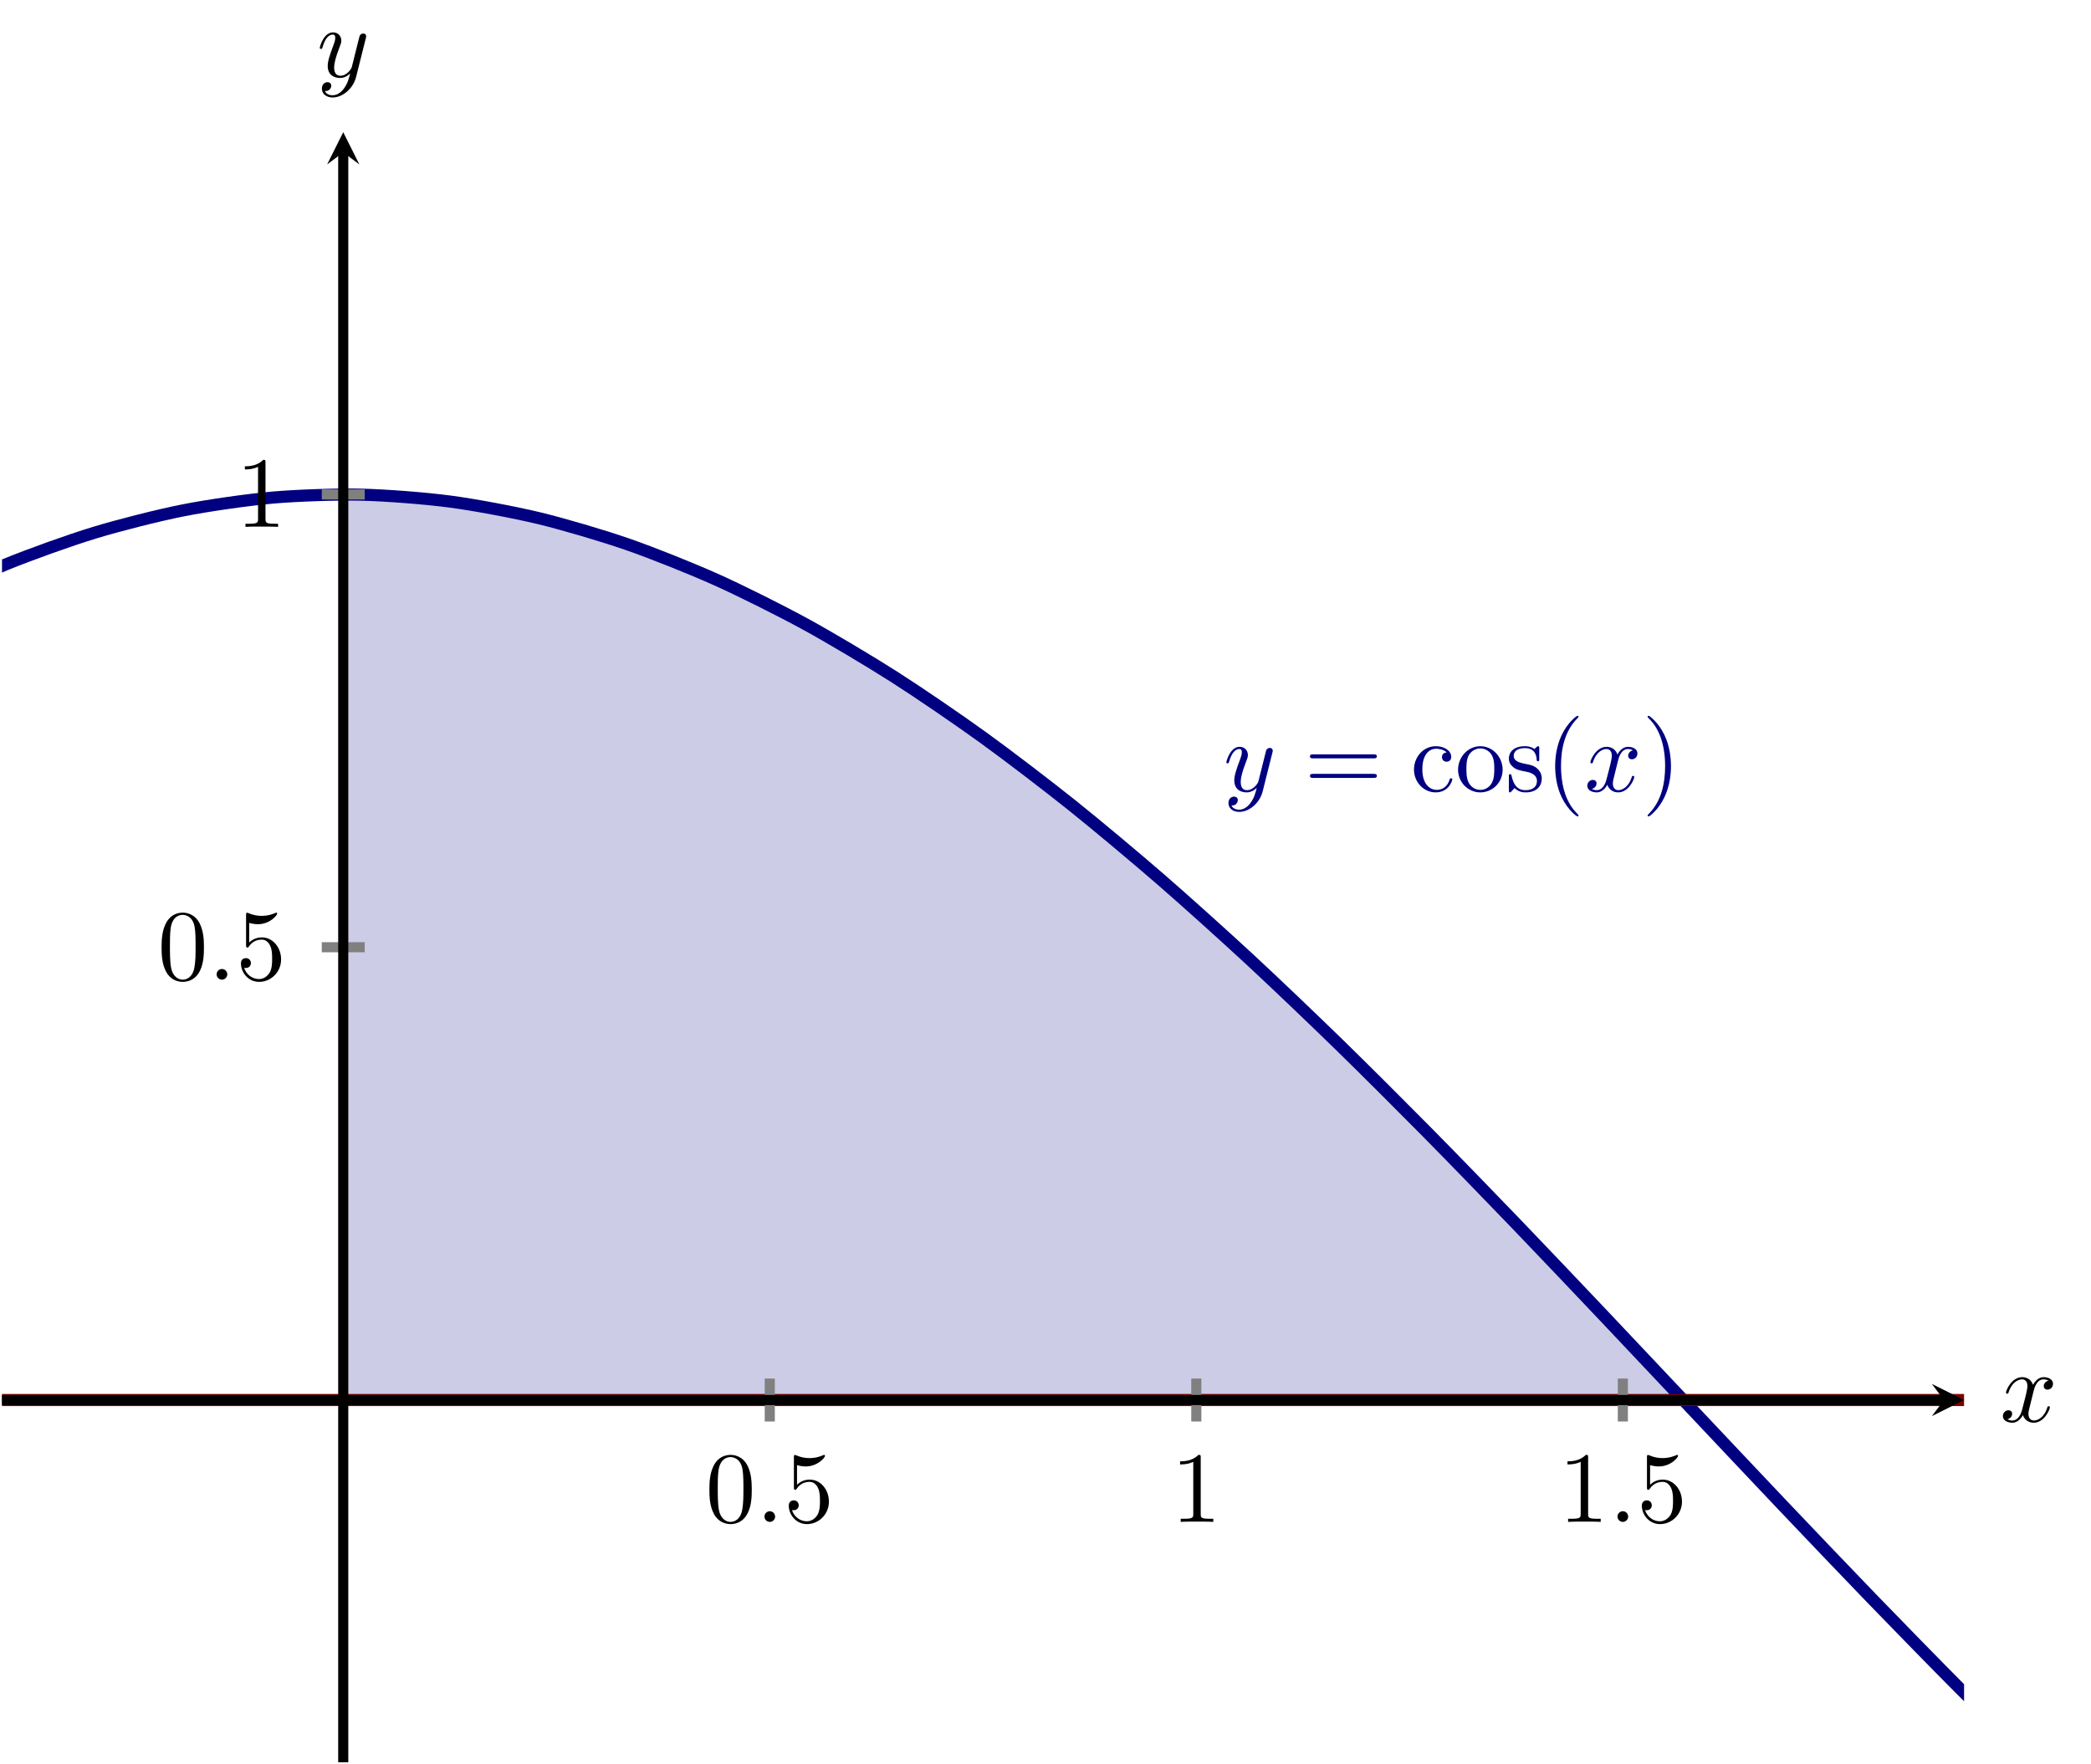 <?xml version="1.0" encoding="UTF-8" standalone="no"?>
<!DOCTYPE svg PUBLIC "-//W3C//DTD SVG 1.1//EN" "http://www.w3.org/Graphics/SVG/1.1/DTD/svg11.dtd">
<svg xmlns="http://www.w3.org/2000/svg" xmlns:xlink="http://www.w3.org/1999/xlink" version="1.1" width="207.04pt" height="174.685pt" viewBox="0 0 207.04 174.685">
<clipPath id="cp0">
<path transform="matrix(1,0,0,-1,.199,174.486)" d="M 0 0 L 194.274 0 L 194.274 161.396 L 0 161.396 Z "/>
</clipPath>
<g clip-path="url(#cp0)">
<path transform="matrix(1,0,0,-1,.199,174.486)" d="M 33.787 125.53 L 39.312 125.335 L 44.838 124.76 L 50.363 123.806 L 55.889 122.476 L 61.414 120.774 L 66.94 118.707 L 72.465 116.289 L 77.991 113.528 L 83.516 110.431 L 89.041 107.016 L 94.567 103.297 L 100.092 99.292 L 105.618 95.013 L 111.143 90.48 L 116.669 85.715 L 122.194 80.739 L 127.72 75.565 L 133.245 70.227 L 138.771 64.739 L 144.296 59.13 L 149.822 53.419 L 155.347 47.633 L 160.873 41.8 L 166.398 35.938 L 166.398 35.866 L 160.873 35.866 L 155.347 35.866 L 149.822 35.866 L 144.296 35.866 L 138.771 35.866 L 133.245 35.866 L 127.72 35.866 L 122.194 35.866 L 116.669 35.866 L 111.143 35.866 L 105.618 35.866 L 100.092 35.866 L 94.567 35.866 L 89.041 35.866 L 83.516 35.866 L 77.991 35.866 L 72.465 35.866 L 66.94 35.866 L 61.414 35.866 L 55.889 35.866 L 50.363 35.866 L 44.838 35.866 L 39.312 35.866 L 33.787 35.866 Z " fill="#cccce6"/>
</g>
<clipPath id="cp1">
<path transform="matrix(1,0,0,-1,.199,174.486)" d="M 0 0 L 194.274 0 L 194.274 161.396 L 0 161.396 Z "/>
</clipPath>
<g clip-path="url(#cp1)">
<path transform="matrix(1,0,0,-1,.199,174.486)" stroke-width="1.196" stroke-linecap="butt" stroke-miterlimit="10" stroke-linejoin="miter" fill="none" stroke="#000080" d="M -8.447 114.549 C -8.447 114.549 -2.09 117.596 .352 118.594 C 2.793 119.591 6.709 120.995 9.15 121.739 C 11.592 122.483 15.507 123.473 17.949 123.956 C 20.391 124.438 24.306 124.999 26.748 125.214 C 29.189 125.43 33.105 125.56 35.546 125.507 C 37.988 125.453 41.903 125.15 44.345 124.827 C 46.786 124.505 50.702 123.77 53.143 123.183 C 55.585 122.595 59.5 121.439 61.942 120.592 C 64.383 119.746 68.299 118.179 70.74 117.083 C 73.182 115.987 77.097 114.027 79.539 112.694 C 81.981 111.36 85.896 109.027 88.338 107.47 C 90.779 105.913 94.695 103.234 97.136 101.47 C 99.578 99.707 103.493 96.712 105.935 94.762 C 108.376 92.811 112.292 89.528 114.733 87.411 C 117.175 85.294 121.09 81.764 123.532 79.504 C 125.973 77.243 129.889 73.501 132.33 71.122 C 134.772 68.743 138.687 64.83 141.129 62.359 C 143.57 59.887 147.486 55.848 149.927 53.31 C 152.369 50.772 156.284 46.645 158.726 44.069 C 161.168 41.493 165.083 37.33 167.525 34.744 C 169.966 32.158 173.882 27.997 176.323 25.428 C 178.765 22.858 182.68 18.75 185.122 16.226 C 187.563 13.702 191.479 9.687 193.92 7.236 C 196.362 4.784 202.719 -1.444 202.719 -1.444 "/>
<path transform="matrix(1,0,0,-1,.199,174.486)" stroke-width="1.196" stroke-linecap="butt" stroke-miterlimit="10" stroke-linejoin="miter" fill="none" stroke="#800000" d="M -8.447 35.866 C -8.447 35.866 -2.09 35.866 .352 35.866 C 2.793 35.866 6.709 35.866 9.15 35.866 C 11.592 35.866 15.507 35.866 17.949 35.866 C 20.391 35.866 24.306 35.866 26.748 35.866 C 29.189 35.866 33.105 35.866 35.546 35.866 C 37.988 35.866 41.903 35.866 44.345 35.866 C 46.786 35.866 50.702 35.866 53.143 35.866 C 55.585 35.866 59.5 35.866 61.942 35.866 C 64.383 35.866 68.299 35.866 70.74 35.866 C 73.182 35.866 77.097 35.866 79.539 35.866 C 81.981 35.866 85.896 35.866 88.338 35.866 C 90.779 35.866 94.695 35.866 97.136 35.866 C 99.578 35.866 103.493 35.866 105.935 35.866 C 108.376 35.866 112.292 35.866 114.733 35.866 C 117.175 35.866 121.09 35.866 123.532 35.866 C 125.973 35.866 129.889 35.866 132.33 35.866 C 134.772 35.866 138.687 35.866 141.129 35.866 C 143.57 35.866 147.486 35.866 149.927 35.866 C 152.369 35.866 156.284 35.866 158.726 35.866 C 161.168 35.866 165.083 35.866 167.525 35.866 C 169.966 35.866 173.882 35.866 176.323 35.866 C 178.765 35.866 182.68 35.866 185.122 35.866 C 187.563 35.866 191.479 35.866 193.92 35.866 C 196.362 35.866 202.719 35.866 202.719 35.866 "/>
<symbol id="font_2_3">
<path d="M .457 .586 C .461 .6 .461 .602 .461 .609 C .461 .627 .447 .636 .432 .636 C .422 .636 .406 .63 .397 .615 C .395 .61 .387 .579 .383 .561 C .376 .535 .369 .508 .363 .481 L .318 .301 C .314 .286 .271 .216 .205 .216 C .154 .216 .143 .26 .143 .297 C .143 .343 .16 .405 .194 .493 C .21 .534 .214 .545 .214 .565 C .214 .61 .182 .647 .132 .647 C .037 .647 0 .502 0 .493 C 0 .483 .01 .483 .012 .483 C .022 .483 .023 .485 .028 .501 C .055 .595 .095 .625 .129 .625 C .137 .625 .154 .625 .154 .593 C .154 .568 .144 .542 .137 .523 C .097 .417 .079 .36 .079 .313 C .079 .224 .142 .194 .201 .194 C .24 .194 .274 .211 .302 .239 C .289 .187 .277 .138 .237 .085 C .211 .051 .173 .022 .127 .022 C .113 .022 .068 .025 .051 .064 C .067 .064 .08 .064 .094 .076 C .104 .085 .114 .098 .114 .117 C .114 .148 .087 .152 .077 .152 C .054 .152 .021 .136 .021 .087 C .021 .037 .065 0 .127 0 C .23 0 .333 .091 .361 .204 L .457 .586 Z "/>
</symbol>
<use xlink:href="#font_2_3" transform="matrix(9.963,0,0,-9.963,121.426,80.389)" fill="#000080"/>
<symbol id="font_3_6">
<path d="M .631 .194 C .646 .194 .665 .194 .665 .214 C .665 .234 .646 .234 .632 .234 L .033 .234 C .019 .234 0 .234 0 .214 C 0 .194 .019 .194 .034 .194 L .631 .194 M .632 0 C .646 0 .665 0 .665 .02 C .665 .04 .646 .04 .631 .04 L .034 .04 C .019 .04 0 .04 0 .02 C 0 0 .019 0 .033 0 L .632 0 Z "/>
</symbol>
<symbol id="font_3_7">
<path d="M .083 .229 C .083 .392 .165 .434 .218 .434 C .227 .434 .29 .433 .325 .397 C .284 .394 .278 .364 .278 .351 C .278 .325 .296 .305 .324 .305 C .35 .305 .37 .322 .37 .352 C .37 .42 .294 .459 .217 .459 C .092 .459 0 .351 0 .227 C 0 .099 .099 0 .215 0 C .349 0 .381 .12 .381 .13 C .381 .14 .371 .14 .368 .14 C .359 .14 .357 .136 .355 .13 C .326 .037 .261 .025 .224 .025 C .171 .025 .083 .068 .083 .229 Z "/>
</symbol>
<symbol id="font_3_8">
<path d="M .443 .225 C .443 .353 .343 .459 .222 .459 C .097 .459 0 .35 0 .225 C 0 .096 .104 0 .221 0 C .342 0 .443 .098 .443 .225 M .222 .025 C .179 .025 .135 .046 .108 .092 C .083 .136 .083 .197 .083 .233 C .083 .272 .083 .326 .107 .37 C .134 .416 .181 .437 .221 .437 C .265 .437 .308 .415 .334 .372 C .36 .329 .36 .271 .36 .233 C .36 .197 .36 .143 .338 .099 C .316 .054 .272 .025 .222 .025 Z "/>
</symbol>
<symbol id="font_3_9">
<path d="M .175 .205 C .197 .201 .279 .185 .279 .113 C .279 .062 .244 .022 .166 .022 C .082 .022 .046 .079 .027 .164 C .024 .177 .023 .181 .013 .181 C 0 .181 0 .174 0 .156 L 0 .024 C 0 .007 0 0 .011 0 C .016 0 .017 .001 .036 .02 C .038 .022 .038 .024 .056 .043 C .1 .001 .145 0 .166 0 C .281 0 .327 .067 .327 .139 C .327 .192 .297 .222 .285 .234 C .252 .266 .213 .274 .171 .282 C .115 .293 .048 .306 .048 .364 C .048 .399 .074 .44 .16 .44 C .27 .44 .275 .35 .277 .319 C .278 .31 .287 .31 .289 .31 C .302 .31 .302 .315 .302 .334 L .302 .435 C .302 .452 .302 .459 .291 .459 C .286 .459 .284 .459 .271 .447 C .268 .443 .258 .434 .254 .431 C .216 .459 .175 .459 .16 .459 C .038 .459 0 .392 0 .336 C 0 .301 .016 .273 .043 .251 C .075 .225 .103 .219 .175 .205 Z "/>
</symbol>
<symbol id="font_3_1">
<path d="M .232 .01 C .232 .013 .232 .015 .215 .032 C .09 .158 .058 .347 .058 .5 C .058 .674 .096 .848 .219 .973 C .232 .985 .232 .987 .232 .99 C .232 .997 .228 1 .222 1 C .212 1 .122 .932 .063 .805 C .012 .695 0 .584 0 .5 C 0 .422 .011 .301 .066 .188 C .126 .065 .212 0 .222 0 C .228 0 .232 .003 .232 .01 Z "/>
</symbol>
<use xlink:href="#font_3_6" transform="matrix(9.963,0,0,-9.963,129.705,77.022)" fill="#000080"/>
<use xlink:href="#font_3_7" transform="matrix(9.963,0,0,-9.963,140.006,78.457)" fill="#000080"/>
<use xlink:href="#font_3_8" transform="matrix(9.963,0,0,-9.963,144.37,78.457)" fill="#000080"/>
<use xlink:href="#font_3_9" transform="matrix(9.963,0,0,-9.963,149.401,78.457)" fill="#000080"/>
<use xlink:href="#font_3_1" transform="matrix(9.963,0,0,-9.963,153.984,80.838)" fill="#000080"/>
<symbol id="font_2_2">
<path d="M .305 .313 C .311 .339 .334 .431 .404 .431 C .409 .431 .433 .431 .454 .418 C .426 .413 .406 .388 .406 .364 C .406 .348 .417 .329 .444 .329 C .466 .329 .498 .347 .498 .387 C .498 .439 .439 .453 .405 .453 C .347 .453 .312 .4 .3 .377 C .275 .443 .221 .453 .192 .453 C .088 .453 .031 .324 .031 .299 C .031 .289 .041 .289 .043 .289 C .051 .289 .054 .291 .056 .3 C .09 .406 .156 .431 .19 .431 C .209 .431 .244 .422 .244 .364 C .244 .333 .227 .266 .19 .126 C .174 .064 .139 .022 .095 .022 C .089 .022 .066 .022 .045 .035 C .07 .04 .092 .061 .092 .089 C .092 .116 .07 .124 .055 .124 C .025 .124 0 .098 0 .066 C 0 .02 .05 0 .094 0 C .16 0 .196 .07 .199 .076 C .211 .039 .247 0 .307 0 C .41 0 .467 .129 .467 .154 C .467 .164 .458 .164 .455 .164 C .446 .164 .444 .16 .442 .153 C .409 .046 .341 .022 .309 .022 C .27 .022 .254 .054 .254 .088 C .254 .11 .26 .132 .271 .176 L .305 .313 Z "/>
</symbol>
<use xlink:href="#font_2_2" transform="matrix(9.963,0,0,-9.963,157.165,78.457)" fill="#000080"/>
<symbol id="font_3_2">
<path d="M .232 .5 C .232 .578 .221 .699 .166 .812 C .106 .935 .02 1 .01 1 C .004 1 0 .996 0 .99 C 0 .987 0 .985 .019 .967 C .117 .868 .174 .709 .174 .5 C .174 .329 .137 .153 .013 .027 C 0 .015 0 .013 0 .01 C 0 .004 .004 0 .01 0 C .02 0 .11 .068 .169 .195 C .22 .305 .232 .416 .232 .5 Z "/>
</symbol>
<use xlink:href="#font_3_2" transform="matrix(9.963,0,0,-9.963,163.138,80.838)" fill="#000080"/>
</g>
<symbol id="font_3_3">
<path d="M .421 .342 C .421 .422 .416 .502 .381 .576 C .335 .672 .253 .688 .211 .688 C .151 .688 .078 .662 .037 .569 C .005 .5 0 .422 0 .342 C 0 .267 .004 .177 .045 .101 C .088 .02 .161 0 .21 0 C .264 0 .34 .021 .384 .116 C .416 .185 .421 .263 .421 .342 M .21 .022 C .171 .022 .112 .047 .094 .143 C .083 .203 .083 .295 .083 .354 C .083 .418 .083 .484 .091 .538 C .11 .657 .185 .666 .21 .666 C .243 .666 .309 .648 .328 .549 C .338 .493 .338 .417 .338 .354 C .338 .279 .338 .211 .327 .147 C .312 .052 .255 .022 .21 .022 Z "/>
</symbol>
<use xlink:href="#font_3_3" transform="matrix(9.963,0,0,-9.963,70.242,150.906)"/>
<symbol id="font_2_1">
<path d="M .106 .053 C .106 .082 .082 .106 .053 .106 C .024 .106 0 .082 0 .053 C 0 .024 .024 0 .053 0 C .082 0 .106 .024 .106 .053 Z "/>
</symbol>
<use xlink:href="#font_2_1" transform="matrix(9.963,0,0,-9.963,75.692,150.687)"/>
<symbol id="font_3_5">
<path d="M .399 .223 C .399 .342 .317 .442 .209 .442 C .161 .442 .118 .426 .082 .391 L .082 .586 C .102 .58 .135 .573 .167 .573 C .29 .573 .36 .664 .36 .677 C .36 .683 .357 .688 .35 .688 C .349 .688 .347 .688 .342 .685 C .322 .676 .273 .656 .206 .656 C .166 .656 .12 .663 .073 .684 C .065 .687 .063 .687 .061 .687 C .051 .687 .051 .679 .051 .663 L .051 .367 C .051 .349 .051 .341 .065 .341 C .072 .341 .074 .344 .078 .35 C .089 .366 .126 .42 .207 .42 C .259 .42 .284 .374 .292 .356 C .308 .319 .31 .28 .31 .23 C .31 .195 .31 .135 .286 .093 C .262 .054 .225 .028 .179 .028 C .106 .028 .049 .081 .032 .14 C .035 .139 .038 .138 .049 .138 C .082 .138 .099 .163 .099 .187 C .099 .211 .082 .236 .049 .236 C .035 .236 0 .229 0 .183 C 0 .097 .069 0 .181 0 C .297 0 .399 .096 .399 .223 Z "/>
</symbol>
<use xlink:href="#font_3_5" transform="matrix(9.963,0,0,-9.963,78.1,150.906)"/>
<symbol id="font_3_4">
<path d="M .205 .64 C .205 .664 .205 .666 .182 .666 C .12 .602 .032 .602 0 .602 L 0 .571 C .02 .571 .079 .571 .131 .597 L .131 .079 C .131 .043 .128 .031 .038 .031 L .006 .031 L .006 0 C .041 .003 .128 .003 .168 .003 C .208 .003 .295 .003 .33 0 L .33 .031 L .298 .031 C .208 .031 .205 .042 .205 .079 L .205 .64 Z "/>
</symbol>
<use xlink:href="#font_3_4" transform="matrix(9.963,0,0,-9.963,116.847,150.687)"/>
<use xlink:href="#font_3_4" transform="matrix(9.963,0,0,-9.963,155.206,150.687)"/>
<use xlink:href="#font_2_1" transform="matrix(9.963,0,0,-9.963,160.157,150.687)"/>
<use xlink:href="#font_3_5" transform="matrix(9.963,0,0,-9.963,162.566,150.906)"/>
<use xlink:href="#font_3_3" transform="matrix(9.963,0,0,-9.963,15.999,97.218)"/>
<use xlink:href="#font_2_1" transform="matrix(9.963,0,0,-9.963,21.448,96.999)"/>
<use xlink:href="#font_3_5" transform="matrix(9.963,0,0,-9.963,23.857,97.218)"/>
<use xlink:href="#font_3_4" transform="matrix(9.963,0,0,-9.963,24.246,52.168)"/>
<use xlink:href="#font_2_2" transform="matrix(9.963,0,0,-9.963,198.315,140.869)"/>
<use xlink:href="#font_2_3" transform="matrix(9.963,0,0,-9.963,31.662,9.652)"/>
<path transform="matrix(1,0,0,-1,.199,174.486)" stroke-width="1" stroke-linecap="butt" stroke-miterlimit="10" stroke-linejoin="miter" fill="none" stroke="#808080" d="M 76.02 33.74 L 76.02 37.992 M 118.253 33.74 L 118.253 37.992 M 160.487 33.74 L 160.487 37.992 "/>
<path transform="matrix(1,0,0,-1,.199,174.486)" stroke-width="1" stroke-linecap="butt" stroke-miterlimit="10" stroke-linejoin="miter" fill="none" stroke="#808080" d="M 31.661 80.698 L 35.913 80.698 M 31.661 125.53 L 35.913 125.53 "/>
<path transform="matrix(1,0,0,-1,.199,174.486)" stroke-width="1" stroke-linecap="butt" stroke-miterlimit="10" stroke-linejoin="miter" fill="none" stroke="#000000" d="M 0 35.866 L 192.281 35.866 "/>
<path transform="matrix(1,0,0,-1,192.48,138.62)" d="M 1.993 0 L -1.196 1.594 L 0 0 L -1.196 -1.594 "/>
<path transform="matrix(1,0,0,-1,.199,174.486)" stroke-width="1" stroke-linecap="butt" stroke-miterlimit="10" stroke-linejoin="miter" fill="none" stroke="#000000" d="M 33.787 0 L 33.787 159.403 "/>
<path transform="matrix(0,-1,-1,-0,33.986,15.083)" d="M 1.993 0 L -1.196 1.594 L 0 0 L -1.196 -1.594 "/>
</svg>
